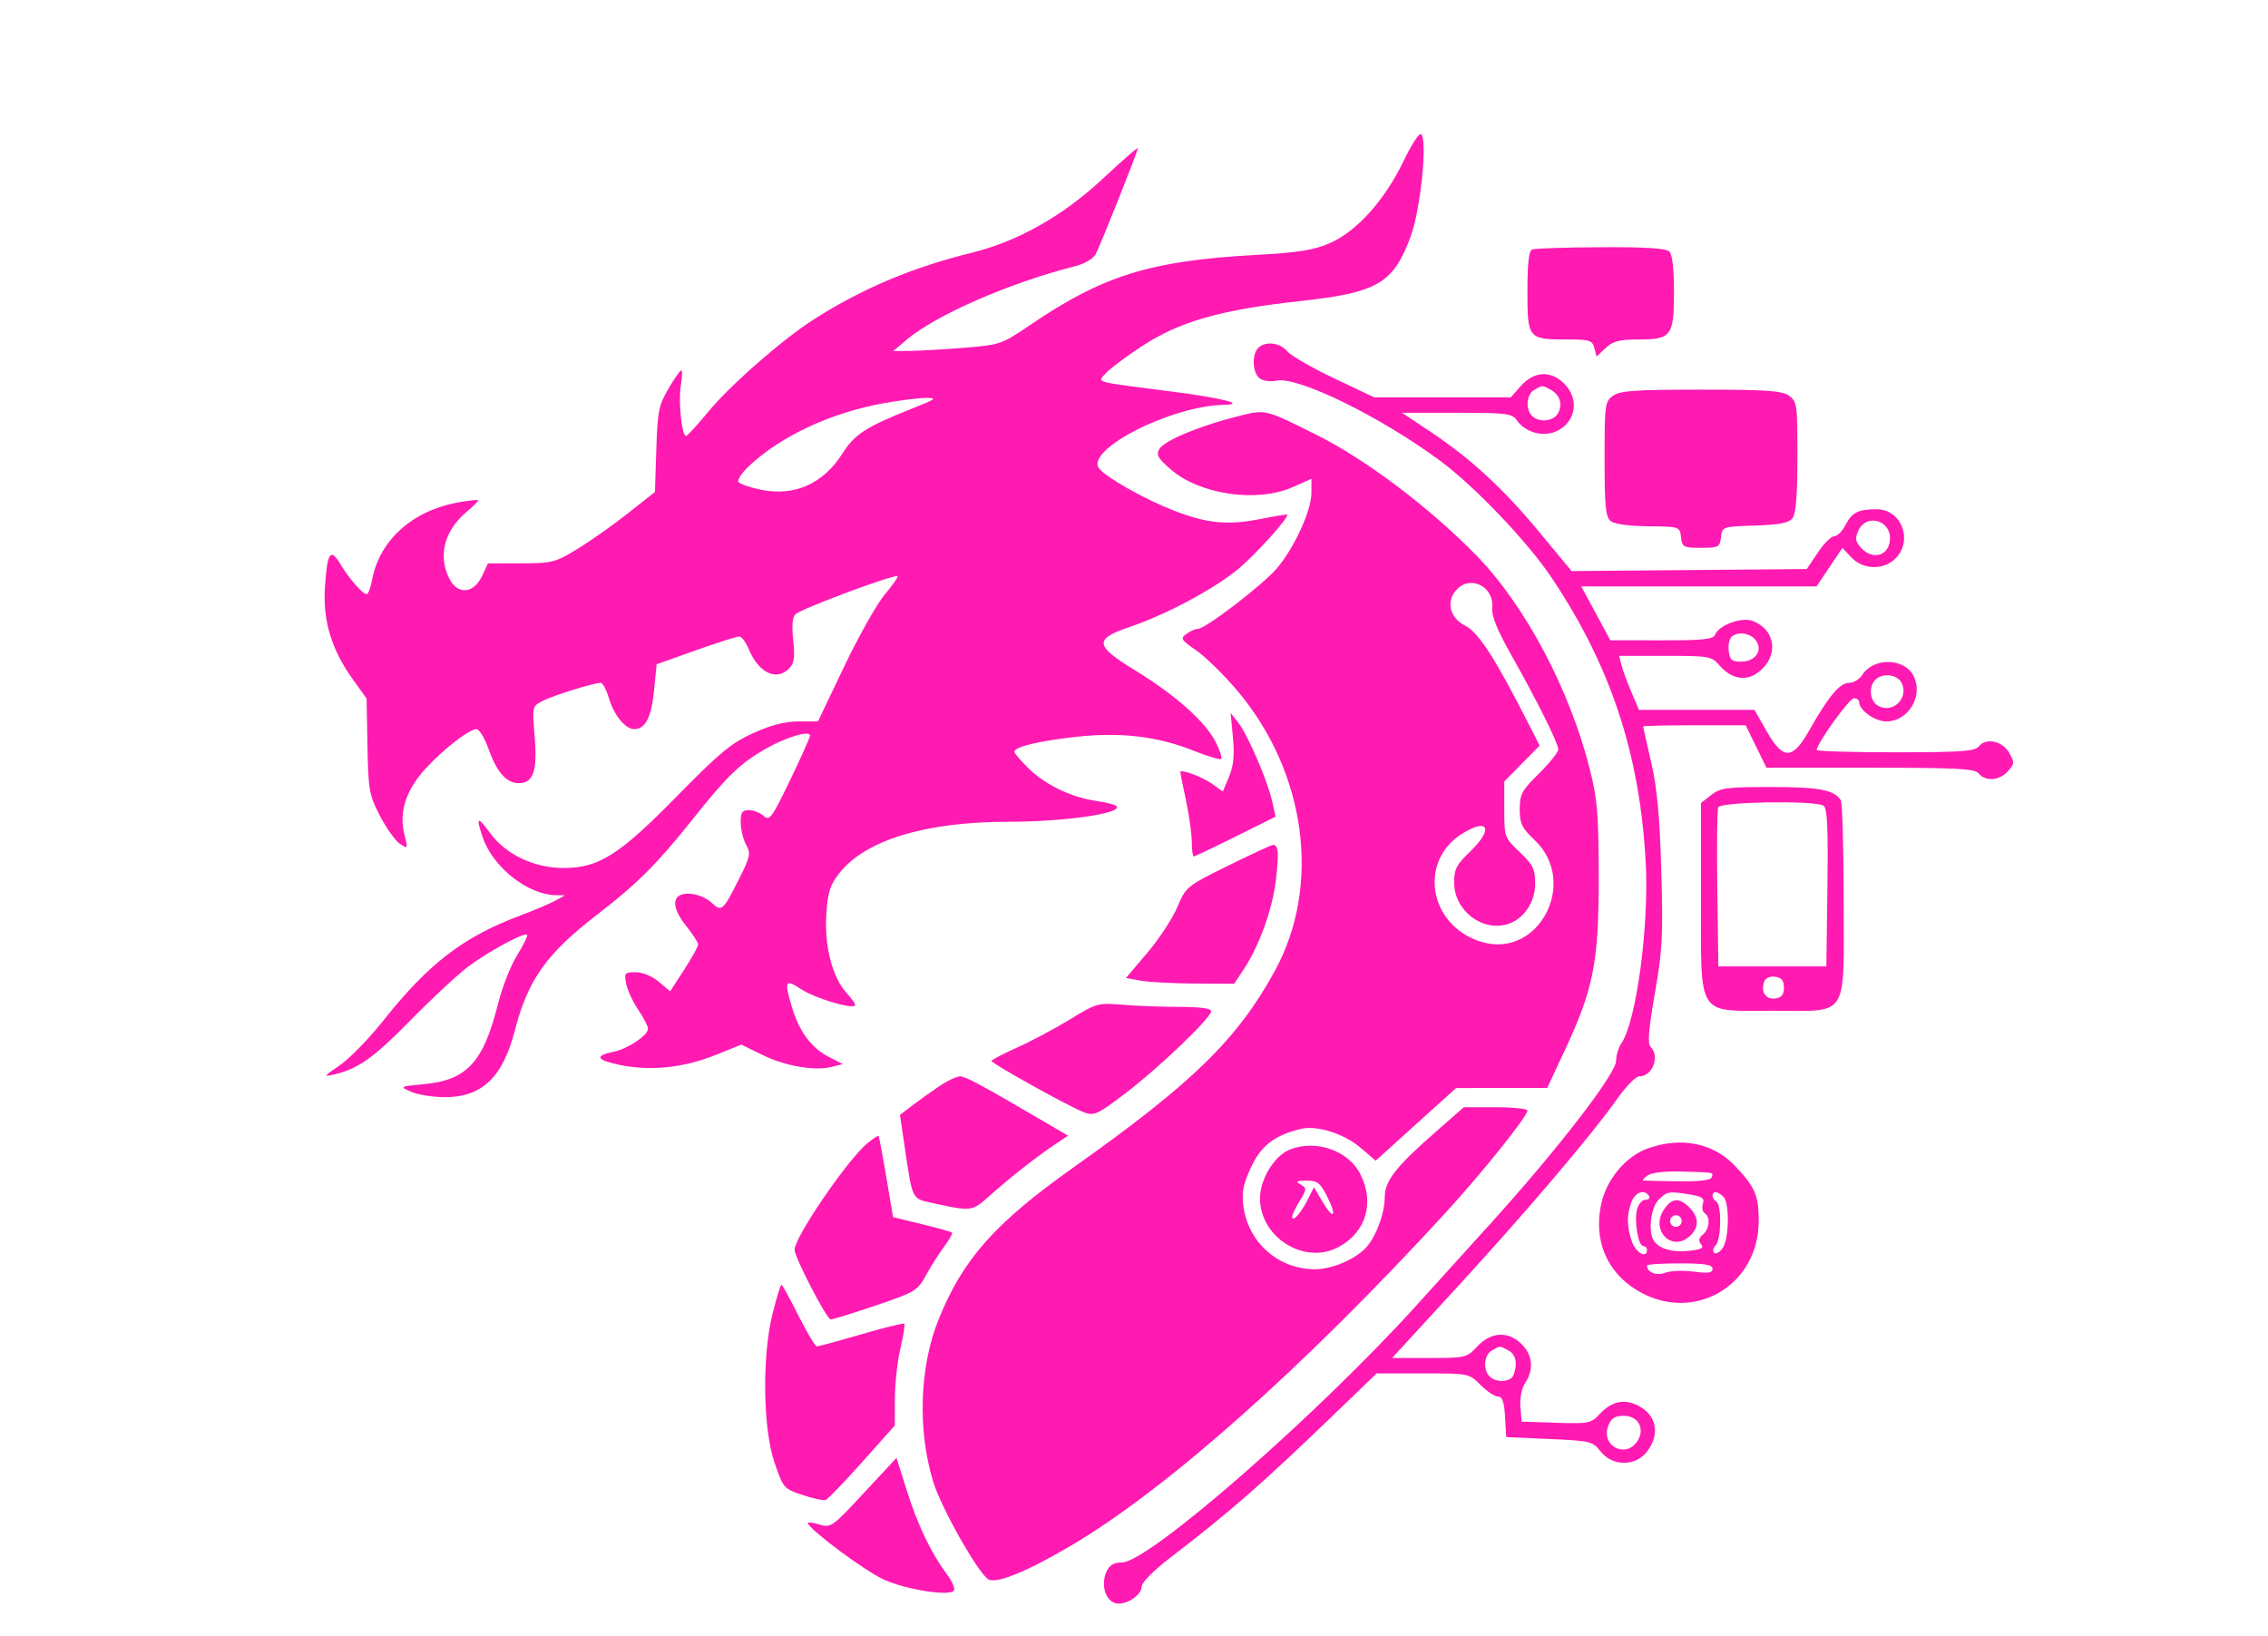<svg xmlns="http://www.w3.org/2000/svg" width="588" height="424" viewBox="0 0 588 424" version="1.1">
	<path d="M 363.826 41.861 C 359.001 51.891, 351.685 60.023, 344.798 63.010 C 340.540 64.857, 336.724 65.462, 325.355 66.091 C 298.187 67.595, 285.903 71.423, 267.016 84.274 C 259.708 89.246, 259.307 89.384, 250.016 90.134 C 244.782 90.557, 238.492 90.925, 236.038 90.951 L 231.576 91 235.038 88.073 C 242.633 81.652, 261.770 73.300, 278.733 69.004 C 281.173 68.386, 283.425 67.074, 284.050 65.906 C 285.336 63.504, 295 39.232, 295 38.405 C 295 38.091, 290.857 41.700, 285.792 46.425 C 275.571 55.964, 263.841 62.583, 252 65.496 C 236.579 69.291, 223.463 74.819, 211 82.779 C 202.776 88.032, 189.155 99.967, 183.500 106.877 C 180.750 110.237, 178.214 112.989, 177.864 112.993 C 176.755 113.005, 175.825 103.993, 176.514 99.917 C 176.878 97.762, 176.930 96, 176.630 96 C 176.330 96, 174.829 98.138, 173.295 100.750 C 170.787 105.021, 170.471 106.610, 170.153 116.512 L 169.799 127.524 162.851 133.012 C 159.030 136.030, 153.144 140.188, 149.770 142.250 C 143.953 145.807, 143.196 146.001, 135.069 146.022 L 126.500 146.043 125 149.272 C 122.871 153.854, 118.707 154.268, 116.557 150.111 C 113.477 144.155, 115.139 137.585, 120.964 132.684 C 122.634 131.279, 124 129.936, 124 129.701 C 124 129.466, 121.660 129.698, 118.800 130.218 C 106.897 132.382, 98.400 140.018, 96.474 150.285 C 96.091 152.328, 95.456 154, 95.063 154 C 94.011 154, 90.498 149.982, 88.215 146.167 C 85.652 141.883, 84.812 143.200, 84.233 152.415 C 83.696 160.937, 86 168.477, 91.462 176.081 L 95.042 181.062 95.271 193.356 C 95.485 204.827, 95.701 206.038, 98.500 211.466 C 100.150 214.665, 102.472 217.922, 103.659 218.703 C 105.790 220.105, 105.805 220.071, 104.828 216.221 C 103.391 210.557, 105.265 204.757, 110.313 199.252 C 114.986 194.155, 121.642 189, 123.550 189 C 124.237 189, 125.614 191.267, 126.611 194.038 C 128.823 200.191, 131.298 203, 134.504 203 C 138.283 203, 139.356 199.827, 138.609 190.861 C 137.961 183.089, 137.965 183.069, 140.730 181.661 C 143.497 180.252, 153.972 177, 155.746 177 C 156.261 177, 157.230 178.826, 157.899 181.057 C 159.212 185.440, 162.139 189, 164.429 189 C 167.297 189, 168.886 185.927, 169.561 179.077 L 170.241 172.179 180.370 168.580 C 185.942 166.601, 191.008 164.986, 191.629 164.991 C 192.249 164.996, 193.339 166.404, 194.050 168.121 C 196.643 174.381, 201.217 176.640, 204.551 173.306 C 205.910 171.947, 206.127 170.487, 205.648 165.907 C 205.233 161.936, 205.431 159.887, 206.299 159.167 C 208.191 157.597, 232.064 148.731, 232.697 149.364 C 232.900 149.566, 231.403 151.705, 229.371 154.116 C 227.339 156.527, 222.614 164.912, 218.870 172.750 L 212.064 187 207.010 187 C 203.519 187, 199.887 187.938, 195.263 190.035 C 189.597 192.604, 186.568 195.109, 175.535 206.355 C 160.527 221.650, 155.217 225.006, 146.054 224.990 C 138.449 224.977, 131.064 221.452, 127.060 215.924 C 123.782 211.399, 123.310 211.692, 125.166 217.101 C 127.795 224.764, 136.780 231.886, 144 232.030 L 146.500 232.080 143.908 233.489 C 142.483 234.264, 138.255 236.051, 134.512 237.459 C 120.034 242.909, 110.992 249.889, 99.300 264.643 C 95.634 269.269, 90.580 274.446, 88.067 276.147 C 83.958 278.931, 83.801 279.171, 86.500 278.543 C 92.848 277.067, 96.836 274.247, 106.500 264.396 C 112 258.791, 118.710 252.554, 121.412 250.537 C 126.728 246.568, 135.927 241.594, 136.638 242.305 C 136.879 242.546, 135.719 244.939, 134.058 247.622 C 132.398 250.305, 130.200 255.875, 129.173 260 C 125.375 275.254, 121.116 279.940, 110.089 280.999 C 103.579 281.623, 103.536 281.647, 106.500 282.973 C 108.150 283.711, 111.977 284.349, 115.004 284.391 C 124.827 284.526, 130.314 279.391, 133.484 267.096 C 136.870 253.960, 141.713 247.157, 154.888 237.027 C 165.128 229.154, 170.427 223.865, 179.534 212.426 C 188.562 201.085, 191.761 197.995, 198.500 194.101 C 203.684 191.106, 209.996 189.224, 210.006 190.671 C 210.009 191.127, 207.680 196.335, 204.829 202.245 C 200.099 212.055, 199.503 212.860, 197.995 211.495 C 197.086 210.673, 195.365 210, 194.171 210 C 192.381 210, 192.006 210.570, 192.035 213.250 C 192.055 215.037, 192.686 217.612, 193.439 218.970 C 194.673 221.200, 194.512 222.029, 191.786 227.470 C 187.407 236.215, 187.123 236.464, 184.436 233.940 C 183.183 232.763, 180.683 231.744, 178.836 231.657 C 174.138 231.436, 173.761 234.875, 177.917 240.046 C 179.613 242.156, 181 244.308, 181 244.828 C 181 245.348, 179.366 248.290, 177.370 251.366 L 173.740 256.959 170.793 254.479 C 169.067 253.027, 166.584 252, 164.798 252 C 161.939 252, 161.788 252.188, 162.355 255.023 C 162.687 256.686, 164.093 259.715, 165.480 261.755 C 166.866 263.795, 168 266.004, 168 266.664 C 168 268.377, 162.720 271.906, 159.063 272.637 C 154.037 273.643, 154.585 274.772, 160.716 276.045 C 168.570 277.675, 177.185 276.794, 185.355 273.523 L 192.210 270.779 197.649 273.442 C 203.596 276.353, 211.230 277.666, 215.666 276.539 L 218.500 275.820 214.830 273.927 C 210.385 271.634, 207.227 267.405, 205.380 261.269 C 203.243 254.168, 203.501 253.644, 207.750 256.437 C 211.241 258.732, 220.735 261.599, 221.688 260.645 C 221.921 260.413, 220.951 258.972, 219.534 257.442 C 215.779 253.391, 213.654 245.079, 214.249 236.769 C 214.658 231.045, 215.242 229.267, 217.719 226.194 C 224.609 217.647, 240.102 213, 261.713 213 C 275.763 213, 290.667 210.888, 289.536 209.058 C 289.271 208.630, 286.977 207.995, 284.437 207.646 C 277.944 206.757, 271.141 203.526, 266.750 199.248 C 264.688 197.238, 263 195.270, 263 194.875 C 263 193.588, 269.298 192.061, 279.019 190.990 C 290.574 189.717, 300.109 190.851, 309.513 194.616 C 313.128 196.063, 316.323 197.010, 316.613 196.720 C 316.903 196.431, 316.231 194.412, 315.120 192.234 C 312.467 187.035, 304.588 180.050, 294.254 173.735 C 283.748 167.315, 283.565 165.671, 293 162.470 C 302.347 159.298, 314.643 152.736, 320.942 147.557 C 325.517 143.797, 334.352 133.978, 333.698 133.382 C 333.589 133.283, 330.350 133.820, 326.500 134.576 C 318.154 136.214, 312.719 135.648, 304.050 132.239 C 296.706 129.351, 286.957 123.858, 285.009 121.510 C 281.034 116.722, 303.461 105.211, 317.299 104.937 C 323.317 104.817, 316.759 103.149, 303.725 101.484 C 283.189 98.859, 284.499 99.220, 286.653 96.784 C 287.669 95.635, 291.815 92.517, 295.867 89.855 C 305.842 83.301, 316.410 80.289, 337.500 77.989 C 357.101 75.851, 361.250 73.404, 365.708 61.356 C 368.343 54.232, 370.189 35.836, 368.377 34.749 C 367.895 34.459, 365.847 37.660, 363.826 41.861 M 397.250 64.662 C 396.363 65.020, 396 68.179, 396 75.548 C 396 87.769, 396.191 88, 406.318 88 C 412.130 88, 412.824 88.218, 413.345 90.211 L 413.923 92.421 416.276 90.211 C 418.174 88.427, 419.811 88, 424.743 88 C 433.326 88, 434 87.100, 434 75.629 C 434 69.784, 433.560 65.960, 432.800 65.200 C 431.957 64.357, 426.683 64.023, 415.050 64.079 C 405.947 64.122, 397.938 64.385, 397.250 64.662 M 326.200 90.200 C 324.523 91.877, 324.702 96.508, 326.502 98.002 C 327.392 98.740, 329.223 99.005, 330.989 98.652 C 336.554 97.539, 357.958 108.037, 373.379 119.444 C 382.375 126.098, 396.060 140.453, 402.297 149.779 C 417.602 172.661, 425.154 195.509, 426.665 223.500 C 427.561 240.099, 424.245 264.743, 420.343 270.473 C 419.604 271.557, 418.993 273.582, 418.985 274.973 C 418.964 278.352, 403.880 297.897, 386.388 317.209 C 382.050 321.998, 373.494 331.448, 367.375 338.209 C 341.460 366.841, 297.757 405, 290.880 405 C 288.756 405, 287.655 405.663, 286.852 407.426 C 285.390 410.633, 286.498 414.706, 289.051 415.516 C 291.603 416.326, 296 413.598, 296 411.205 C 296 410.216, 299.098 407.079, 303.138 403.979 C 318.995 391.808, 327.062 384.753, 346.204 366.312 L 356.909 356 368.877 356 C 380.843 356, 380.847 356.001, 383.846 359 C 385.496 360.650, 387.532 362, 388.371 362 C 389.505 362, 389.973 363.344, 390.198 367.250 L 390.500 372.500 401.664 373 C 412.385 373.480, 412.913 373.609, 414.986 376.250 C 417.999 380.088, 423.954 380.145, 426.927 376.365 C 430.453 371.883, 429.548 366.852, 424.771 364.382 C 421.113 362.490, 417.822 363.200, 414.713 366.553 C 412.493 368.947, 411.888 369.068, 403.434 368.792 L 394.500 368.500 394.185 364.674 C 393.998 362.397, 394.504 359.880, 395.435 358.459 C 397.694 355.011, 397.362 351.271, 394.545 348.455 C 391.055 344.964, 386.573 345.176, 383 349 C 380.261 351.932, 379.979 352, 370.560 352 L 360.922 352 377.711 333.727 C 395.780 314.060, 412.731 294.120, 419.304 284.799 C 421.553 281.610, 424.115 279, 424.997 279 C 428.460 279, 430.418 273.818, 427.905 271.305 C 427.112 270.512, 427.423 266.718, 429.033 257.536 C 430.996 246.343, 431.191 242.621, 430.702 225.681 C 430.290 211.395, 429.620 204.216, 428.075 197.551 C 426.934 192.629, 426 188.466, 426 188.301 C 426 188.135, 431.981 188, 439.292 188 L 452.583 188 455.281 193.500 L 457.978 199 484.867 199 C 507.548 199, 511.950 199.235, 513 200.500 C 514.766 202.628, 518.367 202.357, 520.562 199.932 C 522.270 198.044, 522.303 197.629, 520.935 195.182 C 519.192 192.061, 514.964 191.133, 513.042 193.449 C 511.956 194.757, 508.566 195, 491.378 195 C 480.170 195, 471 194.730, 471 194.400 C 471 192.762, 479.460 181, 480.639 181 C 481.388 181, 482 181.450, 482 182 C 482 184.087, 486.104 187, 489.045 187 C 494.838 187, 498.803 180.237, 496.038 175.071 C 493.585 170.487, 485.627 170.422, 482.791 174.963 C 482.091 176.083, 480.556 177, 479.378 177 C 476.990 177, 474.071 180.482, 469.108 189.250 C 464.705 197.029, 462.338 197.082, 458 189.500 L 454.853 184 439.891 184 L 424.929 184 422.960 179.407 C 421.877 176.881, 420.720 173.731, 420.387 172.407 L 419.783 170 431.711 170 C 443.154 170, 443.727 170.101, 445.790 172.474 C 448.868 176.014, 452.585 176.701, 455.774 174.319 C 461.252 170.229, 460.520 163.289, 454.364 160.948 C 451.514 159.865, 445.568 162.076, 444.609 164.577 C 444.174 165.710, 441.356 165.997, 430.781 165.983 L 417.500 165.966 413.731 158.983 L 409.963 152 440.455 152 L 470.947 152 474.308 147.009 L 477.669 142.019 480.009 144.509 C 482.811 147.493, 487.778 147.831, 490.886 145.250 C 496.229 140.814, 493.318 132, 486.509 132 C 481.773 132, 480.136 132.836, 478.437 136.121 C 477.619 137.705, 476.315 139, 475.540 139 C 474.766 139, 472.848 140.913, 471.278 143.250 L 468.424 147.500 437.938 147.764 L 407.451 148.028 399.181 138.039 C 389.759 126.659, 381.269 118.831, 370.774 111.846 L 363.500 107.005 377.693 107.003 C 390.641 107, 392.007 107.171, 393.255 108.953 C 395.389 112, 399.825 113.315, 403.222 111.908 C 408.506 109.719, 409.655 103.564, 405.545 99.455 C 402.070 95.979, 397.737 96.190, 394.342 100 L 391.669 103 373.982 103 L 356.295 103 345.897 98.074 C 340.179 95.365, 334.717 92.215, 333.760 91.074 C 331.835 88.780, 328.057 88.343, 326.200 90.200 M 397.750 101.080 C 395.741 102.250, 395.432 106.032, 397.200 107.800 C 399.035 109.635, 402.807 109.229, 403.961 107.072 C 405.211 104.737, 404.402 102.285, 401.948 100.972 C 399.777 99.810, 399.938 99.806, 397.750 101.080 M 418.223 102.557 C 416.096 104.046, 416 104.752, 416 118.934 C 416 131.111, 416.277 133.985, 417.552 135.043 C 418.519 135.845, 422.200 136.364, 427.302 136.416 C 435.478 136.500, 435.501 136.507, 435.816 139.250 C 436.113 141.830, 436.434 142, 441 142 C 445.566 142, 445.887 141.830, 446.184 139.250 C 446.498 136.516, 446.549 136.498, 455 136.222 C 461.528 136.008, 463.790 135.558, 464.750 134.281 C 465.614 133.132, 466 128.214, 466 118.366 C 466 104.771, 465.897 104.042, 463.777 102.557 C 461.941 101.270, 457.985 101, 441 101 C 424.015 101, 420.059 101.270, 418.223 102.557 M 229 104.539 C 215.337 107.017, 202.433 113.048, 194.174 120.816 C 192.345 122.537, 191.115 124.377, 191.441 124.905 C 191.768 125.433, 194.390 126.350, 197.267 126.943 C 205.980 128.738, 213.449 125.405, 218.452 117.489 C 221.575 112.549, 224.595 110.608, 236.500 105.891 C 242.763 103.409, 243.132 103.120, 240 103.148 C 238.075 103.165, 233.125 103.791, 229 104.539 M 320.438 108.025 C 310.770 110.486, 301.891 114.212, 300.594 116.353 C 299.678 117.865, 300.142 118.719, 303.452 121.610 C 311.035 128.232, 325.894 130.389, 335.250 126.226 L 340 124.112 339.999 127.806 C 339.998 132.382, 335.379 142.355, 330.878 147.500 C 327.080 151.840, 312.484 163, 310.605 163 C 309.932 163, 308.581 163.586, 307.602 164.302 C 305.968 165.497, 306.172 165.847, 310.087 168.552 C 312.434 170.173, 317.110 174.727, 320.479 178.671 C 338.670 199.966, 342.695 229.516, 330.441 251.809 C 320.752 269.436, 309.162 280.739, 278.500 302.464 C 257.923 317.043, 249.677 326.321, 243.329 342.036 C 238.377 354.298, 237.842 370.802, 241.965 384.150 C 244.055 390.916, 253.516 407.662, 256.210 409.361 C 258.248 410.646, 266.271 407.378, 277.799 400.566 C 302.546 385.942, 337.900 354.523, 374.665 314.482 C 384.188 304.110, 396 289.375, 396 287.868 C 396 287.391, 392.288 287.002, 387.750 287.004 L 379.500 287.008 372.369 293.254 C 361.769 302.539, 359 306.092, 359 310.414 C 359 314.513, 356.790 320.469, 354.212 323.320 C 351.399 326.431, 345.357 329, 340.856 329 C 331.523 329, 323.663 322.114, 322.389 312.822 C 321.881 309.112, 322.253 307.127, 324.294 302.669 C 326.886 297.007, 330.423 294.264, 337.241 292.625 C 341.431 291.618, 348.450 293.837, 352.769 297.534 L 356.655 300.861 367.078 291.447 L 377.500 282.034 389.318 282.017 L 401.137 282 405.543 272.570 C 413.160 256.270, 414.499 249.518, 414.479 227.500 C 414.464 211.142, 414.147 207.249, 412.204 199.500 C 407.013 178.799, 395.431 156.947, 382.789 144 C 370.730 131.651, 354.147 119.121, 341.524 112.822 C 327.658 105.903, 328.247 106.037, 320.438 108.025 M 481.820 137.496 C 480.880 139.558, 480.998 140.340, 482.496 141.996 C 485.603 145.429, 490 143.966, 490 139.500 C 490 134.695, 483.789 133.174, 481.820 137.496 M 377.580 152.912 C 374.818 155.964, 375.874 160.188, 379.903 162.199 C 383.279 163.884, 387.729 170.772, 396.173 187.383 L 399.163 193.266 394.581 197.917 L 390 202.569 390 209.824 C 390 216.989, 390.050 217.128, 394 220.885 C 397.488 224.203, 398 225.255, 398 229.105 C 398 233.870, 395.058 238.212, 390.944 239.518 C 384.291 241.629, 377 236.009, 377 228.768 C 377 225.311, 377.609 224.111, 381 220.885 C 387.183 215.003, 386.047 211.845, 379.241 215.995 C 367.517 223.143, 370.457 240.060, 384.135 244.159 C 398.932 248.592, 409.340 228.673, 397.909 217.799 C 394.539 214.593, 394 213.484, 394 209.752 C 394 205.883, 394.529 204.904, 399 200.500 C 401.750 197.791, 404 194.985, 404 194.263 C 404 192.667, 398.519 181.672, 391.656 169.500 C 388.197 163.365, 386.674 159.599, 386.874 157.671 C 387.454 152.071, 381.227 148.882, 377.580 152.912 M 449.170 164.853 C 448.417 165.342, 447.983 166.972, 448.170 168.609 C 448.449 171.054, 448.946 171.500, 451.391 171.500 C 454.956 171.500, 457.001 168.816, 455.393 166.250 C 454.141 164.254, 451.132 163.578, 449.170 164.853 M 486.200 176.200 C 484.341 178.059, 484.782 181.813, 487 183 C 490.845 185.058, 495.030 180.794, 492.961 176.928 C 491.807 174.771, 488.035 174.365, 486.200 176.200 M 319.648 191.151 C 320.082 195.808, 319.812 198.521, 318.637 201.330 L 317.035 205.161 314.206 203.147 C 311.649 201.326, 306 199.257, 306 200.142 C 306 200.339, 306.667 203.651, 307.483 207.500 C 308.298 211.350, 308.973 216.188, 308.983 218.250 C 308.992 220.313, 309.220 222, 309.488 222 C 309.756 222, 314.643 219.679, 320.346 216.842 L 330.717 211.685 329.822 207.701 C 328.615 202.332, 323.489 190.437, 321.040 187.324 L 319.057 184.803 319.648 191.151 M 443.635 206.073 L 441 208.145 441 232.438 C 441 264.103, 439.679 262, 459.573 262 C 479.566 262, 478.004 264.440, 477.985 233.250 C 477.976 219.637, 477.639 208.005, 477.235 207.400 C 475.446 204.721, 471.620 204, 459.201 204 C 447.633 204, 445.992 204.219, 443.635 206.073 M 445.447 209.278 C 445.177 209.981, 445.079 219.544, 445.228 230.528 L 445.500 250.500 459.500 250.500 L 473.500 250.500 473.771 230.072 C 473.979 214.398, 473.747 209.457, 472.771 208.837 C 470.542 207.423, 446.007 207.818, 445.447 209.278 M 318.398 224.395 C 307.637 229.721, 307.471 229.856, 305.227 235.145 C 303.976 238.090, 300.469 243.425, 297.433 247 L 291.912 253.500 295.706 254.192 C 297.793 254.573, 304.106 254.911, 309.736 254.942 L 319.972 255 322.456 251.246 C 326.443 245.221, 329.882 235.710, 330.774 228.240 C 331.615 221.197, 331.446 219, 330.065 219 C 329.642 219, 324.392 221.428, 318.398 224.395 M 457.389 254.430 C 456.393 257.025, 457.788 259.169, 460.246 258.820 C 461.898 258.585, 462.500 257.833, 462.500 256 C 462.500 254.167, 461.898 253.415, 460.246 253.180 C 458.893 252.988, 457.750 253.488, 457.389 254.430 M 277.387 264.243 C 273.474 266.635, 267.299 269.921, 263.664 271.546 C 260.028 273.171, 257.056 274.725, 257.059 275 C 257.067 275.666, 277.245 286.889, 280.949 288.287 C 283.660 289.310, 284.393 288.981, 291.679 283.466 C 300.352 276.902, 314 263.846, 314 262.113 C 314 261.386, 311.137 260.998, 305.750 260.993 C 301.212 260.989, 294.575 260.740, 291 260.440 C 284.681 259.910, 284.302 260.015, 277.387 264.243 M 243.393 281.637 C 241.255 283.088, 238.115 285.336, 236.415 286.632 L 233.324 288.990 234.617 297.745 C 236.592 311.113, 236.364 310.661, 241.744 311.835 C 251.861 314.043, 252.008 314.026, 256.393 310.109 C 261.638 305.423, 268.476 300.035, 273.208 296.861 L 276.916 294.373 271.208 291.036 C 254.034 280.997, 250.355 279.014, 248.890 279.007 C 248.004 279.003, 245.530 280.187, 243.393 281.637 M 224.881 296.340 C 219.742 300.578, 206 320.669, 206 323.943 C 206 325.919, 214.339 342, 215.363 342 C 215.933 342, 221.206 340.373, 227.081 338.383 C 237.226 334.948, 237.876 334.559, 240.026 330.633 C 241.270 328.360, 243.394 325.008, 244.745 323.184 C 246.096 321.361, 247.033 319.700, 246.827 319.494 C 246.621 319.287, 243.095 318.304, 238.992 317.309 L 231.533 315.500 229.779 305.096 C 228.814 299.373, 227.907 294.576, 227.762 294.435 C 227.618 294.294, 226.321 295.151, 224.881 296.340 M 427.259 297.659 C 421.441 299.719, 416.375 305.831, 415.059 312.378 C 413.207 321.594, 416.555 329.594, 424.257 334.355 C 438.743 343.312, 456.070 333.440, 455.965 316.290 C 455.925 309.759, 455.020 307.697, 449.763 302.149 C 444.200 296.278, 435.860 294.614, 427.259 297.659 M 334.355 297.992 C 330.375 299.598, 326.667 305.680, 326.667 310.601 C 326.667 320.737, 338.134 327.925, 346.929 323.302 C 354.171 319.496, 356.490 311.698, 352.609 304.206 C 349.482 298.168, 341.040 295.295, 334.355 297.992 M 427.098 304.718 C 426.219 305.388, 425.725 305.968, 426 306.006 C 426.275 306.045, 430.301 306.132, 434.946 306.200 C 440.570 306.282, 443.522 305.935, 443.779 305.162 C 444.224 303.828, 444.635 303.902, 435.598 303.674 C 431.451 303.570, 428.059 303.986, 427.098 304.718 M 337.216 307.061 C 338.823 307.998, 338.807 308.269, 336.970 311.281 C 335.891 313.051, 335.006 314.864, 335.004 315.309 C 334.996 316.932, 337.064 314.781, 338.841 311.318 L 340.664 307.765 342.873 311.509 C 345.790 316.453, 346.722 315.335, 344.049 310.097 C 342.246 306.563, 341.516 306.004, 338.730 306.030 C 336.092 306.055, 335.814 306.244, 337.216 307.061 M 422.975 311.565 C 421.706 314.905, 421.742 317.961, 423.098 321.851 C 424.105 324.740, 427 326.335, 427 324 C 427 323.450, 426.570 323, 426.045 323 C 424.741 323, 423.636 316.588, 424.409 313.507 C 424.755 312.128, 425.731 311, 426.578 311 C 427.425 311, 427.840 310.550, 427.500 310 C 426.357 308.150, 423.958 308.979, 422.975 311.565 M 430 311 C 427.979 313.021, 427.245 319.324, 428.765 321.600 C 430.171 323.706, 433.527 324.687, 437.783 324.237 C 441.084 323.887, 441.826 323.495, 441.020 322.525 C 440.273 321.624, 440.406 320.908, 441.488 320.010 C 443.225 318.569, 443.493 315.423, 441.959 314.475 C 441.387 314.121, 441.173 313.030, 441.484 312.051 C 441.939 310.618, 441.311 310.148, 438.275 309.646 C 432.712 308.727, 432.188 308.812, 430 311 M 444 309.941 C 444 310.459, 444.450 311.160, 445 311.500 C 446.399 312.365, 446.253 321.347, 444.817 322.783 C 444.166 323.434, 443.978 324.311, 444.398 324.732 C 444.819 325.153, 445.802 324.624, 446.582 323.557 C 448.310 321.193, 448.463 311.863, 446.800 310.200 C 445.364 308.764, 444 308.638, 444 309.941 M 431.357 313.577 C 427.840 318.946, 433.429 324.637, 438.082 320.425 C 440.549 318.193, 440.519 315.519, 438 313 C 435.314 310.314, 433.386 310.482, 431.357 313.577 M 433 316.500 C 433 317.325, 433.675 318, 434.500 318 C 435.325 318, 436 317.325, 436 316.500 C 436 315.675, 435.325 315, 434.500 315 C 433.675 315, 433 315.675, 433 316.500 M 427 328.035 C 427 329.813, 429.448 330.780, 431.742 329.908 C 433.111 329.387, 436.429 329.253, 439.115 329.610 C 442.913 330.113, 444 329.951, 443.999 328.879 C 443.999 327.816, 442.048 327.497, 435.499 327.485 C 430.825 327.477, 427 327.724, 427 328.035 M 200.358 340.250 C 197.536 351.263, 197.761 370.312, 200.819 379.190 C 203.074 385.738, 203.229 385.915, 208.066 387.522 C 210.785 388.425, 213.471 389.010, 214.035 388.822 C 214.600 388.633, 218.869 384.209, 223.523 378.990 L 231.985 369.500 232.008 362.500 C 232.021 358.650, 232.665 352.804, 233.441 349.508 C 234.216 346.213, 234.672 343.338, 234.454 343.120 C 234.236 342.902, 229.207 344.139, 223.279 345.868 C 217.350 347.597, 212.168 349.009, 211.761 349.006 C 211.355 349.003, 209.212 345.400, 207 341 C 204.788 336.600, 202.806 333, 202.597 333 C 202.387 333, 201.379 336.262, 200.358 340.250 M 386.750 350.080 C 384.741 351.250, 384.432 355.032, 386.200 356.800 C 387.914 358.514, 391.678 358.282, 392.393 356.418 C 393.516 353.493, 393.013 351.077, 391.066 350.035 C 388.764 348.803, 388.946 348.801, 386.750 350.080 M 416.947 369.640 C 414.973 374.833, 421.567 378.185, 424.540 373.500 C 426.553 370.329, 424.743 367, 421.007 367 C 418.624 367, 417.729 367.581, 416.947 369.640 M 223.963 386.990 C 215.622 395.959, 215.453 396.076, 212.231 395.109 C 210.433 394.570, 209.185 394.490, 209.458 394.932 C 210.956 397.356, 224.447 407.312, 229.089 409.420 C 234.949 412.081, 246.352 413.858, 247.337 412.264 C 247.665 411.733, 246.788 409.769, 245.388 407.899 C 241.377 402.544, 237.873 395.194, 235.040 386.195 L 232.425 377.890 223.963 386.990" stroke="none" fill="#ff1ab2" fill-rule="evenodd"/>
</svg>
